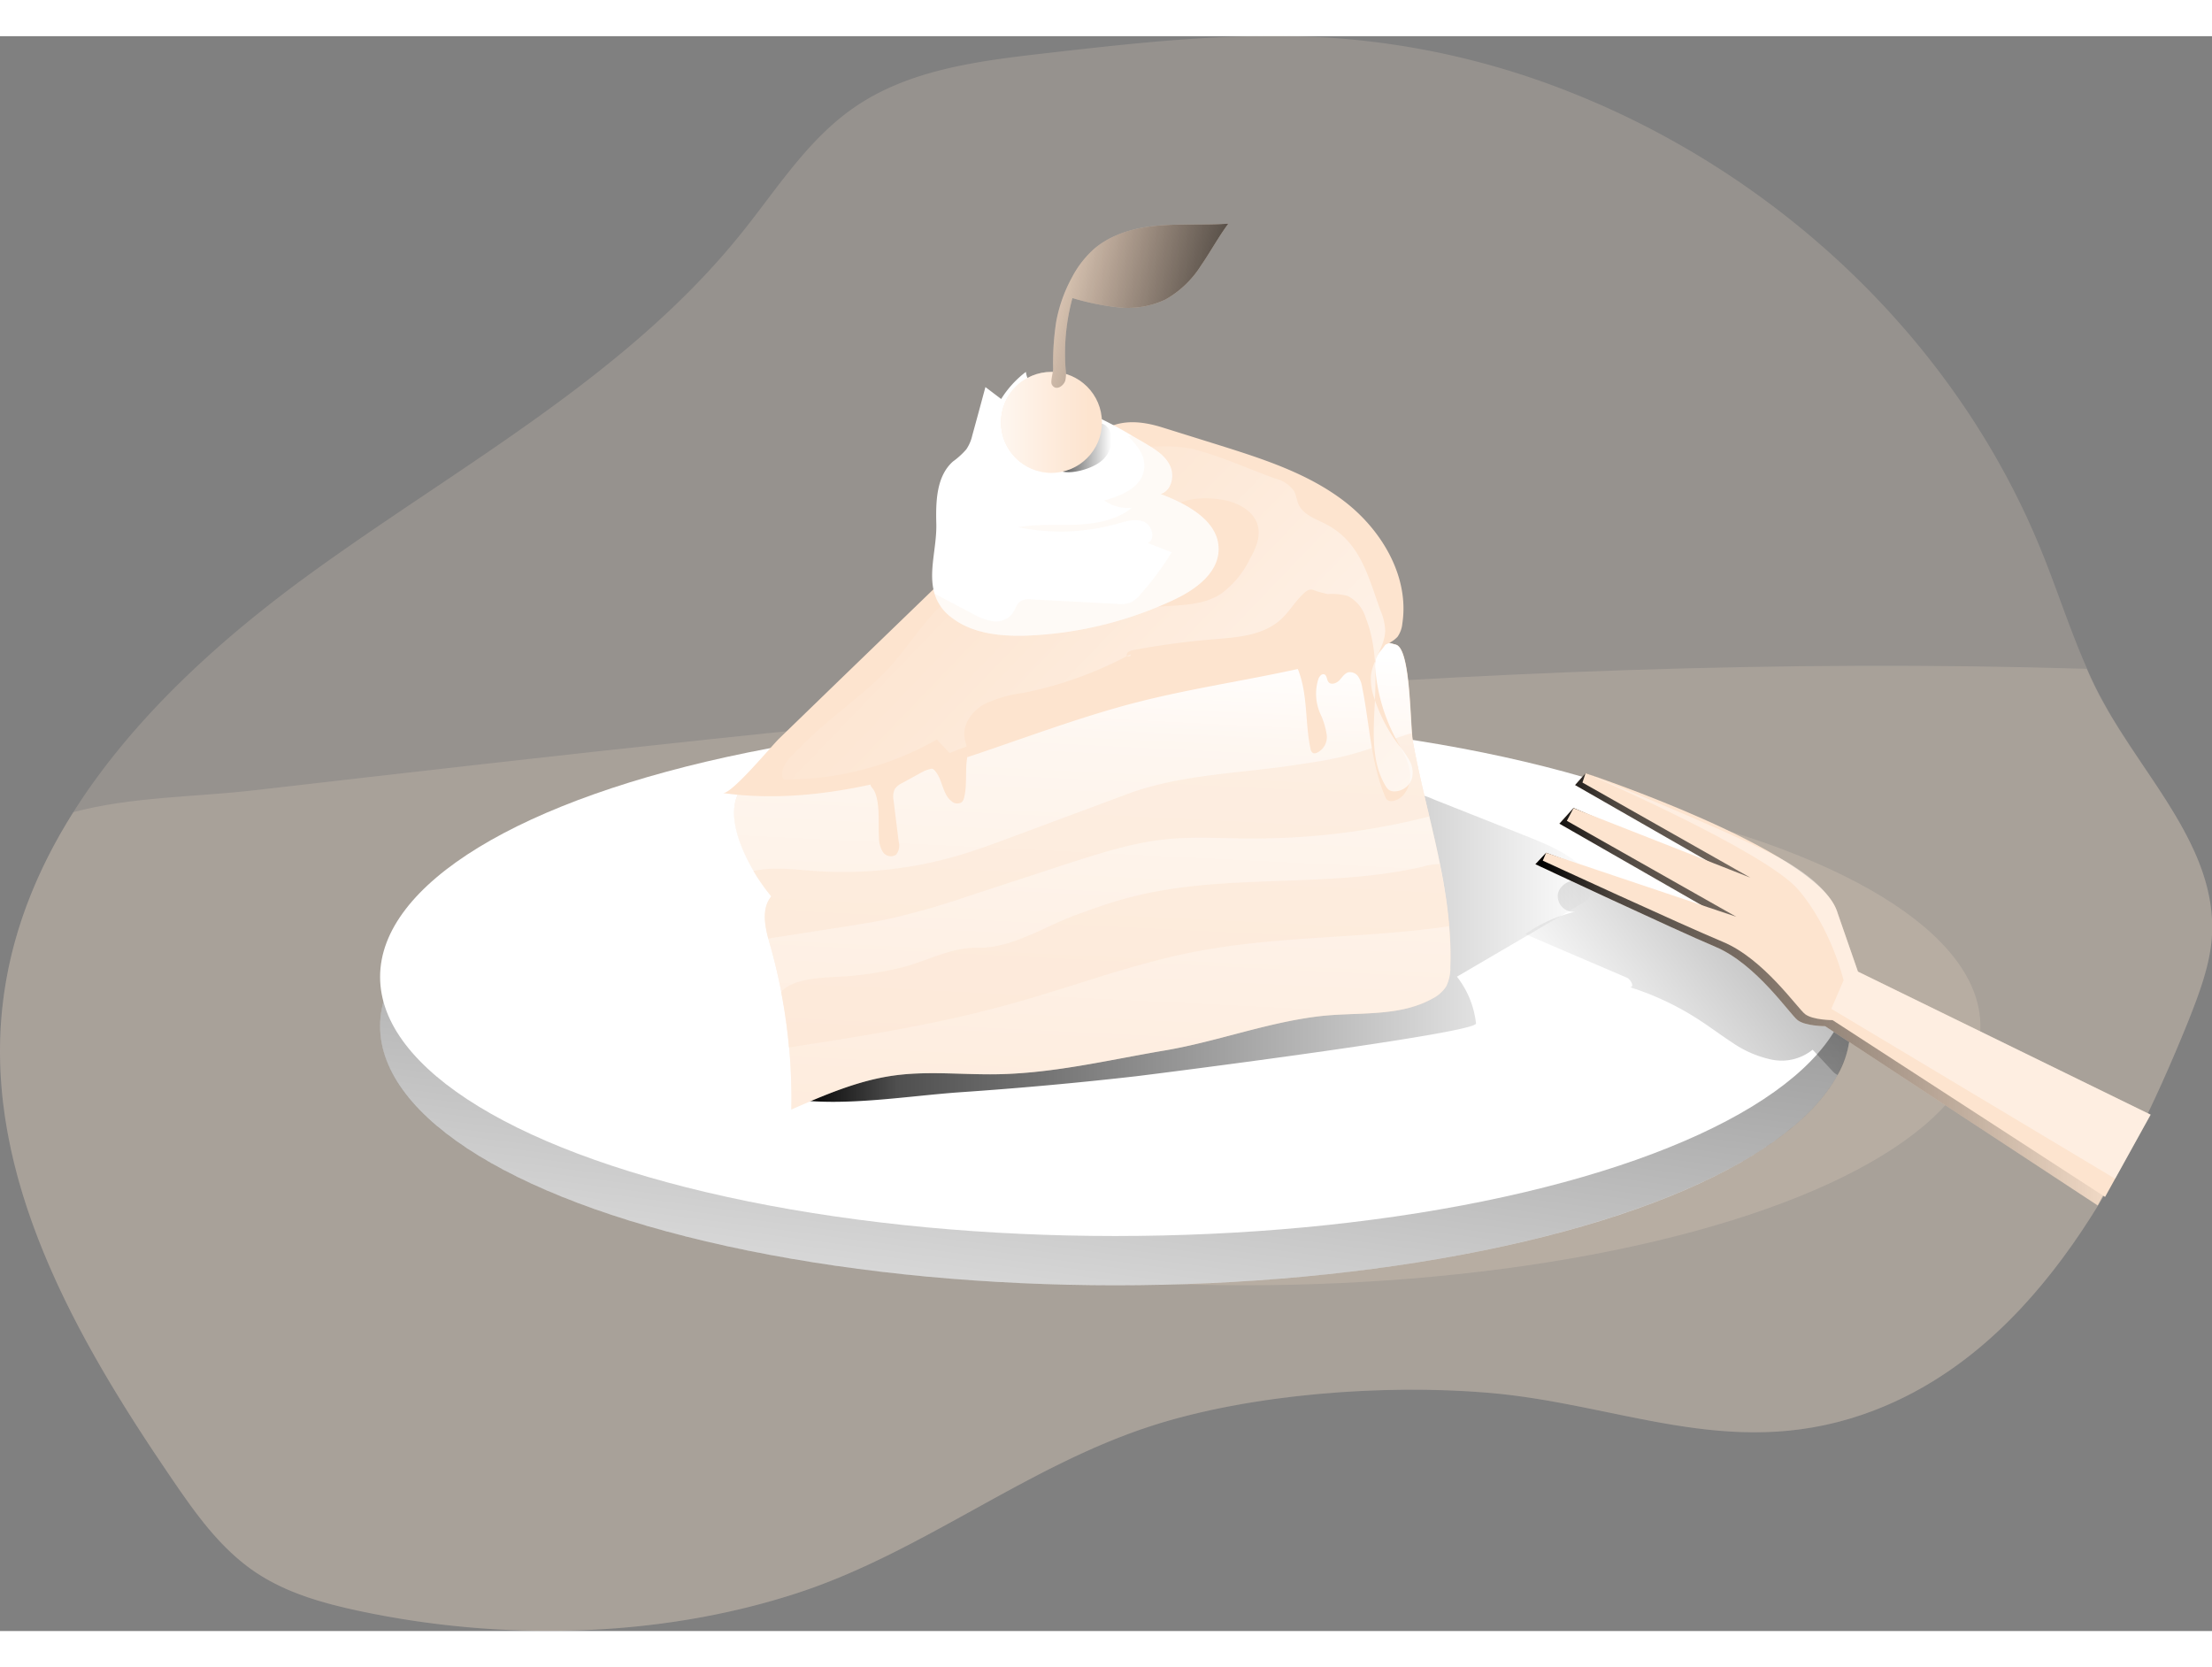 <svg id="Layer_1" data-name="Layer 1" xmlns="http://www.w3.org/2000/svg" xmlns:xlink="http://www.w3.org/1999/xlink" viewBox="0 0 371.12 267.57" width="406" height="306" class="illustration styles_illustrationTablet__1DWOa"><rect x="0" y="0" width="371.12" height="267.57" fill="#808080" stroke="none"/><defs><linearGradient id="linear-gradient" x1="224.99" y1="66.58" x2="196.27" y2="283.37" gradientUnits="userSpaceOnUse"><stop offset="0.01"></stop><stop offset="0.13" stop-opacity="0.69"></stop><stop offset="1" stop-opacity="0"></stop></linearGradient><linearGradient id="linear-gradient-2" x1="382.06" y1="129.61" x2="287.17" y2="201.41" xlink:href="#linear-gradient"></linearGradient><linearGradient id="linear-gradient-3" x1="153.93" y1="181.43" x2="288.45" y2="181.43" xlink:href="#linear-gradient"></linearGradient><linearGradient id="linear-gradient-4" x1="206.24" y1="128.99" x2="199.48" y2="265.82" gradientUnits="userSpaceOnUse"><stop offset="0.01" stop-color="#fff"></stop><stop offset="0.13" stop-color="#fff" stop-opacity="0.69"></stop><stop offset="0.74" stop-color="#fff" stop-opacity="0.18"></stop><stop offset="1" stop-color="#fff" stop-opacity="0"></stop></linearGradient><linearGradient id="linear-gradient-5" x1="253.1" y1="184.76" x2="175.43" y2="110.03" xlink:href="#linear-gradient-4"></linearGradient><linearGradient id="linear-gradient-6" x1="197.2" y1="97.71" x2="207.38" y2="97.71" xlink:href="#linear-gradient"></linearGradient><linearGradient id="linear-gradient-7" x1="165.78" y1="64.79" x2="182.71" y2="64.79" xlink:href="#linear-gradient-4"></linearGradient><linearGradient id="linear-gradient-8" x1="229.76" y1="78.21" x2="192.32" y2="68.91" xlink:href="#linear-gradient"></linearGradient><linearGradient id="linear-gradient-9" x1="278.48" y1="188.59" x2="380.46" y2="188.59" xlink:href="#linear-gradient"></linearGradient></defs><title>28</title><path d="M392,179.51c-.29,5-2.16,9.81-4,14.48-11.08,27.37-26.82,56.5-54.78,66-22.48,7.64-40.81-1.91-62.78-3.72-17.38-1.45-39.72.19-56.38,5.57-21,6.78-38.58,21.29-59.59,28.1-23.28,7.56-49.63,8-73.44,2.92-6-1.28-12.07-3-17.19-6.41-6-4-10.22-10-14.24-15.91C33.48,246.94,18.23,220,21.27,191.64c1.26-11.86,5.61-22.79,11.91-32.77,9.93-15.74,24.73-29.14,40-40.19,24.91-18.05,52.87-33,72.13-57,5.91-7.36,11.06-15.62,18.82-21,9.19-6.38,20.82-7.84,32-9.12,15.46-1.77,31-3.54,46.59-2.7a133.17,133.17,0,0,1,42.1,9.41c35.07,14,64.66,42.09,78.74,77.21,2.58,6.39,4.68,13,7.48,19.31.85,2,1.77,3.85,2.8,5.71C380.83,153.32,392.77,164.94,392,179.51Z" transform="translate(-20.88 -28.68)" fill="#fde4cf" opacity="0.18" style="isolation: isolate;"></path><path d="M392,179.51c-.29,5-2.16,9.81-4,14.48-11.08,27.37-26.82,56.5-54.78,66-22.48,7.64-40.81-1.91-62.78-3.72-17.38-1.45-39.72.19-56.38,5.57-21,6.78-38.58,21.29-59.59,28.1-23.28,7.56-49.63,8-73.44,2.92-6-1.28-12.07-3-17.19-6.41-6-4-10.22-10-14.24-15.91C33.48,246.94,18.23,220,21.27,191.64c1.26-11.86,5.61-22.79,11.91-32.77,9.66-2.6,20.62-2.55,30.12-3.65,102.1-11.77,205.29-23.54,307.68-20.4.85,2,1.77,3.85,2.8,5.71C380.83,153.32,392.77,164.94,392,179.51Z" transform="translate(-20.88 -28.68)" fill="#fde4cf" opacity="0.18" style="isolation: isolate;"></path><ellipse cx="208.9" cy="166.09" rx="123.36" ry="43.47" fill="#fde4cf" opacity="0.18" style="isolation: isolate;"></ellipse><ellipse cx="187.13" cy="166.09" rx="123.36" ry="43.47" fill="#fff"></ellipse><path d="M331.37,194.77a17,17,0,0,1-2.19,8.19c-10.89,20.09-61,35.27-121.18,35.27-68.12,0-123.35-19.45-123.35-43.46S139.88,151.3,208,151.3c49,0,91.24,10,111.18,24.6C327,181.61,331.37,188,331.37,194.77Z" transform="translate(-20.88 -28.68)" fill="url(#linear-gradient)"></path><ellipse cx="187.13" cy="157.83" rx="123.36" ry="43.47" fill="#fff"></ellipse><path d="M331.37,194.77a17,17,0,0,1-2.19,8.19,2.71,2.71,0,0,1-.91-.72c-1.09-1.17-2.18-2.35-3.28-3.52a8.25,8.25,0,0,1-6.83,1.67,18.23,18.23,0,0,1-6.64-2.86c-1.86-1.21-3.64-2.56-5.51-3.77a47.32,47.32,0,0,0-11.65-5.52c.78,0,.17-1.3-.57-1.62l-17-7.29a23.93,23.93,0,0,1,8.4-3.76,2.65,2.65,0,0,1-2.94-2.95c.31-1.66,2.25-2.57,3.94-2.42a13.17,13.17,0,0,1,4.68,1.88,33.48,33.48,0,0,0,19.92,3.53,21.8,21.8,0,0,1,8.4.29C327,181.61,331.37,188,331.37,194.77Z" transform="translate(-20.88 -28.68)" fill="url(#linear-gradient-2)"></path><path d="M268.52,194.31a15.47,15.47,0,0,0-3.2-7.84l20.5-12c1.28-.76,2.73-1.82,2.62-3.31a3.48,3.48,0,0,0-.95-1.9c-2.74-3.23-6.84-4.91-10.77-6.47l-15.29-6.06a14.37,14.37,0,0,0-4.5-1.24c-2.26-.12-4.41.82-6.47,1.73q-31.46,14-62.7,28.5a107.83,107.83,0,0,0-12.85,6.67c-4.09,2.61-7.83,5.72-11.88,8.38-2.67,1.75-7.86,3.25-9.1,6.27,8.84,1.24,19.2-.57,28.15-1.19q14.65-1,29.27-2.66C216.19,202.61,268.7,195.93,268.52,194.31Z" transform="translate(-20.88 -28.68)" fill="url(#linear-gradient-3)"></path><path d="M264.21,184.84a6.91,6.91,0,0,1-.7,3.27,6,6,0,0,1-2.38,2.08c-5.82,3.2-12.95,2.1-19.54,3-8.56,1.11-16.83,4.23-25.31,5.66-9.81,1.66-19.25,4-29.28,4-5.44,0-10.92-.55-16.3.22-5.95.85-11.55,3.28-17.06,5.68a94,94,0,0,0-3.56-27.61c-.77-2.72-1.57-5.95.24-8.12-3-3.56-7-10.48-6.17-15.43C145.1,152,150.67,154,156,153c11.78-2.15,22.76-7.26,34-11.25,6.7-2.38,13.47.5,20.35-1.3,9.67-2.53,17.28-7.47,27.22-8.56,3.11-.34,6.44-.79,9.22-2.32,1.34-.74,6.89.8,8.3,1.19,2.55.69,2.35,13.55,2.88,16.45C260.24,159.69,264.7,172,264.21,184.84Z" transform="translate(-20.88 -28.68)" fill="#fde4cf"></path><path d="M264.21,184.84a7,7,0,0,1-.7,3.27,5.91,5.91,0,0,1-2.38,2.07c-5.83,3.2-12.95,2.11-19.54,3-8.56,1.12-16.83,4.23-25.31,5.67-9.81,1.65-19.25,4-29.29,4-5.44,0-10.9-.55-16.29.23-5.95.84-11.55,3.27-17.06,5.67a92.61,92.61,0,0,0-.37-10.4c-.28-3.11-.71-6.22-1.3-9.3-.52-2.66-1.14-5.3-1.89-7.91-.09-.33-.18-.67-.28-1-.65-2.47-1.07-5.19.51-7.09a32.66,32.66,0,0,1-3-4.24c-2.08-3.52-3.76-7.82-3.17-11.2,1-5.56,6.53-3.63,11.82-4.6,11.78-2.15,22.77-7.26,34-11.25,6.7-2.38,13.47.5,20.34-1.29,9.67-2.53,17.29-7.48,27.23-8.58,3.11-.33,6.45-.78,9.22-2.31,1.34-.75,6.89.81,8.29,1.19,2.23.59,2.37,10.4,2.71,14.85a15.74,15.74,0,0,0,.19,1.6c.76,4.15,1.76,8.27,2.75,12.4.63,2.66,1.26,5.32,1.79,8A87.63,87.63,0,0,1,264,178,55.6,55.6,0,0,1,264.21,184.84Z" transform="translate(-20.88 -28.68)" fill="url(#linear-gradient-4)"></path><path d="M260.68,159.59a118.65,118.65,0,0,1-30.19,3.69c-4.77,0-9.57-.36-14.32.17-5.46.6-10.73,2.31-16,4l-16.63,5.44a133.18,133.18,0,0,1-13.37,3.85c-2.49.54-5,.94-7.55,1.33l-12.86,2c-.65-2.47-1.07-5.19.51-7.09a32.66,32.66,0,0,1-3-4.24c3.39-.75,6.91-.25,10.37,0a68.69,68.69,0,0,0,24.19-2.65c3-.89,6-2,8.9-3.08l19.41-7.23c9.35-3.47,20.53-3.46,30.35-5.19A54.93,54.93,0,0,0,251.37,148a40.21,40.21,0,0,1,6.37-2.38,15.74,15.74,0,0,0,.19,1.6C258.69,151.34,259.69,155.46,260.68,159.59Z" transform="translate(-20.88 -28.68)" fill="#fde4cf" opacity="0.43"></path><path d="M142.16,155.66c11.79,1.65,23.81-.7,35.2-4.16s22.46-8,34-11c13.79-3.56,28.17-4.83,41.57-9.63a5.15,5.15,0,0,0,2.41-1.41,4.58,4.58,0,0,0,.82-2.25c1.19-7.81-3.4-15.6-9.65-20.43s-14-7.26-21.52-9.62l-9.1-2.84c-7.36-2.29-10.66.12-15.5,5-6.3,6.4-12.94,12.51-19.39,18.76l-19.42,18.77-10,9.69C150.28,147.81,143.63,155.86,142.16,155.66Z" transform="translate(-20.88 -28.68)" fill="#fde4cf"></path><path d="M232.34,133c2-.38,4.4-.63,5.71.92a4.74,4.74,0,0,1,.79,1.51c1.46,4.06,1,8.56,1.91,12.79a1,1,0,0,0,.43.74.89.89,0,0,0,.51,0,2.9,2.9,0,0,0,1.79-3,12.62,12.62,0,0,0-1.1-3.64,8.25,8.25,0,0,1-.3-5.82c.17-.43.56-.91,1-.74s.38.88.68,1.27c.43.55,1.34.23,1.82-.27s.87-1.19,1.54-1.36a1.66,1.66,0,0,1,1.65.74,4.34,4.34,0,0,1,.65,1.79c1.26,6.15,1.42,12.61,3.88,18.39a1.38,1.38,0,0,0,.27.45,1.17,1.17,0,0,0,1,.22c2-.34,3.09-2.67,2.89-4.68s-1.34-3.78-2.29-5.56a30.26,30.26,0,0,1-3.55-11.94,4.25,4.25,0,0,1,.14-1.74,5.45,5.45,0,0,1,1-1.55,14.29,14.29,0,0,0,2.74-5.81c-2.56,2.45-6.39,2.85-9.91,3.12s-7.36.66-9.92,3.1" transform="translate(-20.88 -28.68)" fill="#fde4cf"></path><path d="M234.79,102.88A5.48,5.48,0,0,1,238,105c.37.69.42,1.51.75,2.23.77,1.72,2.78,2.4,4.46,3.25,5.94,3,7.21,8.88,9.3,14.6a9.53,9.53,0,0,1,.77,3.26c0,2.69-2.13,5-2.39,7.64a9.44,9.44,0,0,0,.58,3.82,26.77,26.77,0,0,0,4.1,7.83,18.7,18.7,0,0,1,1.75,2.5,4.18,4.18,0,0,1,.47,3,3.09,3.09,0,0,1-2.89,2.25,1.67,1.67,0,0,1-1-.25,2.15,2.15,0,0,1-.53-.63c-2.34-3.86-2.1-8.69-1.87-13.2.26-5.06.39-10.3-1.47-15A6.05,6.05,0,0,0,247,122.6a9.93,9.93,0,0,0-3.32-.32,15.9,15.9,0,0,1-2.58-.73c-.85-.15-1.34.48-2,1.12-1.22,1.29-2.14,2.84-3.48,4-3,2.61-7.27,2.88-11.22,3.2A131.8,131.8,0,0,0,211,131.68c-.49.1-1.1.33-1.09.83s1,.11.6-.12a64.34,64.34,0,0,1-18,6.48,21.11,21.11,0,0,0-6.49,1.88c-2,1.12-3.58,3.23-3.33,5.48.1.88.47,1.71.55,2.59a2.07,2.07,0,0,1-1.11,2.19l-4.06-4.33a51.24,51.24,0,0,1-25.71,6.7c-.78-1.28.29-2.87,1.33-3.95q2.64-2.76,5.52-5.25c3.7-3.2,7.69-6.08,11-9.7,2.84-3.15,5.1-6.8,8.09-9.81,4.74-4.76,11-7.59,16.9-10.85s11.75-7.33,14.59-13.42c1.21-2.59,2.39-2.9,5.16-2.88a26,26,0,0,1,5.72.35C225.45,99,230.17,101.22,234.79,102.88Z" transform="translate(-20.88 -28.68)" fill="url(#linear-gradient-5)"></path><path d="M232,111.26c.28,1.75-.52,3.47-1.36,5a15.65,15.65,0,0,1-4.94,6c-4.16,2.66-9.62,1.53-14.42,2.68-3.41.83-6.6,2.85-10.11,2.72a42.58,42.58,0,0,0,8.63-4.87,15.29,15.29,0,0,0,4.81-6.11c.93-2.28.57-4.86,1.57-7.1,1.66-3.71,7-3.72,10.42-3C229,107.12,231.63,108.66,232,111.26Z" transform="translate(-20.88 -28.68)" fill="#fde4cf"></path><path d="M225.33,114.73c0,4.16-4.15,7-7.93,8.71a63.87,63.87,0,0,1-24.53,5.82c-4.38.11-9-.4-12.44-3.12a7.72,7.72,0,0,1-2.75-3.92c-1.11-3.58.39-7.73.29-11.71-.1-3.74,0-8,2.8-10.48A13.17,13.17,0,0,0,183,98a6.77,6.77,0,0,0,1-2.32c.75-2.71,1.48-5.42,2.21-8.13l2.64,2A17,17,0,0,1,193,85c.39,3.15,4.12,4.48,7.11,5.53a64.17,64.17,0,0,1,10.72,5.19l2,1.16c1.66,1,3.42,2,4.3,3.76s.32,4.29-1.53,4.85C220.08,107.18,225.34,110,225.33,114.73Z" transform="translate(-20.88 -28.68)" fill="#fff"></path><path d="M205.2,100.29a4.63,4.63,0,0,0,2-5.13,2.65,2.65,0,0,0-.78-1.14c-.95-.73-2.32-.45-3.43,0-2.19.89-6.5,3.1-5.66,6.1S203.46,101.51,205.2,100.29Z" transform="translate(-20.88 -28.68)" fill="url(#linear-gradient-6)"></path><circle cx="176.41" cy="64.79" r="8.47" fill="#fde4cf"></circle><circle cx="176.41" cy="64.79" r="8.47" fill="url(#linear-gradient-7)"></circle><path d="M198.09,76.56a24.9,24.9,0,0,1,2.63-7.39,16.81,16.81,0,0,1,3.81-4.88c3-2.5,6.93-3.52,10.8-3.84s7.77-.05,11.64-.32c-1.67,2.25-3,4.73-4.57,7a16.88,16.88,0,0,1-6,5.74,14.68,14.68,0,0,1-7.77,1.32,43.52,43.52,0,0,1-7.82-1.57,35.26,35.26,0,0,0-1.14,12,5.11,5.11,0,0,1-.06,1.83c-.26.89-1.59,1.85-2.25.69-.28-.49.2-2,.21-2.62A45.62,45.62,0,0,1,198.09,76.56Z" transform="translate(-20.88 -28.68)" fill="#fde4cf"></path><path d="M198.09,76.56a24.9,24.9,0,0,1,2.63-7.39,16.81,16.81,0,0,1,3.81-4.88c3-2.5,6.93-3.52,10.8-3.84s7.77-.05,11.64-.32c-1.67,2.25-3,4.73-4.57,7a16.88,16.88,0,0,1-6,5.74,14.68,14.68,0,0,1-7.77,1.32,43.52,43.52,0,0,1-7.82-1.57,35.26,35.26,0,0,0-1.14,12,5.11,5.11,0,0,1-.06,1.83c-.26.89-1.59,1.85-2.25.69-.28-.49.2-2,.21-2.62A45.62,45.62,0,0,1,198.09,76.56Z" transform="translate(-20.88 -28.68)" fill="url(#linear-gradient-8)"></path><path d="M168.35,163.06a4.69,4.69,0,0,0,.63,2.45,1.62,1.62,0,0,0,2.22.51,2.38,2.38,0,0,0,.46-2.19l-.87-7A3,3,0,0,1,171,155a2.93,2.93,0,0,1,1.21-1l4.12-2.26a1.3,1.3,0,0,1,.79-.23,1.1,1.1,0,0,1,.59.38c1.35,1.48,1.25,4,2.87,5.18a1.36,1.36,0,0,0,1.67.11,1.55,1.55,0,0,0,.4-.81c.76-3.09-.41-6.79,1.64-9.22-.52.63-2.33,1.05-3.09,1.38-1.13.5-2.26,1-3.4,1.46-2.31,1-4.66,1.85-7.06,2.59-.88.27-2.61.39-3.31,1-1,.86-.24.9.22,1.91C168.56,157.59,168.2,160.8,168.35,163.06Z" transform="translate(-20.88 -28.68)" fill="#fde4cf"></path><path d="M264,178c-14.15,2.1-28.65,1.56-42.69,4.29-10.64,2.07-20.81,6-31.26,8.86-12.06,3.33-24.44,5.29-36.82,7.19-.28-3.11-.71-6.22-1.3-9.3a3.67,3.67,0,0,1,.61-.59c2.87-2.15,8.35-1.76,11.71-2.17a55.88,55.88,0,0,0,8.35-1.46c3.84-1.08,7.48-3,11.46-3.2h1.05c5.77,0,11-3.6,16.41-5.55,2.75-1,5.5-2,8.32-2.75,16.16-4.42,33.56-1.51,49.86-5.34a10.25,10.25,0,0,1,2.73-.4A87.63,87.63,0,0,1,264,178Z" transform="translate(-20.88 -28.68)" fill="#fde4cf" opacity="0.43"></path><path d="M225.33,114.73c0,4.16-4.15,7-7.93,8.71a63.87,63.87,0,0,1-24.53,5.82c-4.38.11-9-.4-12.44-3.12a7.72,7.72,0,0,1-2.75-3.92l6.22,3.27a10.39,10.39,0,0,0,3.45,1.33,3.54,3.54,0,0,0,3.33-1.19c.54-.72.73-1.74,1.5-2.21a3.06,3.06,0,0,1,1.73-.25l14.44.76a5,5,0,0,0,2.08-.18,4.8,4.8,0,0,0,1.78-1.42,50.3,50.3,0,0,0,5.25-7.06l-4-1.55c1.36-.69.73-3-.67-3.58s-3-.08-4.47.34a35.18,35.18,0,0,1-16.6.58c3.23-.57,6.55-.29,9.83-.43s6.69-.77,9.25-2.84a6.63,6.63,0,0,1-4.63-1.21c2.73-.8,5.88-2,6.57-4.78.64-2.49-1-4.35-2.55-6a2.8,2.8,0,0,1,.59-.09l2,1.16c1.66,1,3.42,2,4.3,3.76s.32,4.29-1.53,4.85C220.08,107.18,225.34,110,225.33,114.73Z" transform="translate(-20.88 -28.68)" fill="#fde4cf" opacity="0.18" style="isolation: isolate;"></path><path d="M286.9,152.33s37.36,13.41,40.91,23.79l3.55,10.39,49.1,24.34-7.64,14-45.73-30.08s-3.28,0-4.6-1-6.94-9.42-13.79-12.31-30.22-13.86-30.22-13.86l1.8-1.92L311,177.13,282.51,160.8l2.37-2.64,28.42,12.3-28.16-16.14Z" transform="translate(-20.88 -28.68)" fill="#fde4cf"></path><path d="M286.9,152.33s37.36,13.41,40.91,23.79l3.55,10.39,49.1,24.34-7.64,14-45.73-30.08s-3.28,0-4.6-1-6.94-9.42-13.79-12.31-30.22-13.86-30.22-13.86l1.8-1.92L311,177.13,282.51,160.8l2.37-2.64,28.42,12.3-28.16-16.14Z" transform="translate(-20.88 -28.68)" fill="url(#linear-gradient-9)"></path><path d="M286.9,152.33s38.6,12.82,42.15,23.06l3.55,10.23,49.1,24-7.64,13.8-45.72-29.66s-3.29,0-4.6-1-6.95-9.28-13.8-12.13S279.72,167,279.72,167l.56-1.31,31.91,10.73-28.43-16.1,1.12-2.12,29.66,11.65L286.38,153.9Z" transform="translate(-20.88 -28.68)" fill="#fde4cf"></path><path d="M286.9,152.33s30.15,13.07,35.69,19.54,7.6,15.21,7.6,15.21l-2.06,4.78,47.62,28.51,5.95-10.75-49.1-24L329.25,176s-.82-4.94-10.84-10S286.9,152.33,286.9,152.33Z" transform="translate(-20.88 -28.68)" fill="#fff" opacity="0.37"></path></svg>
